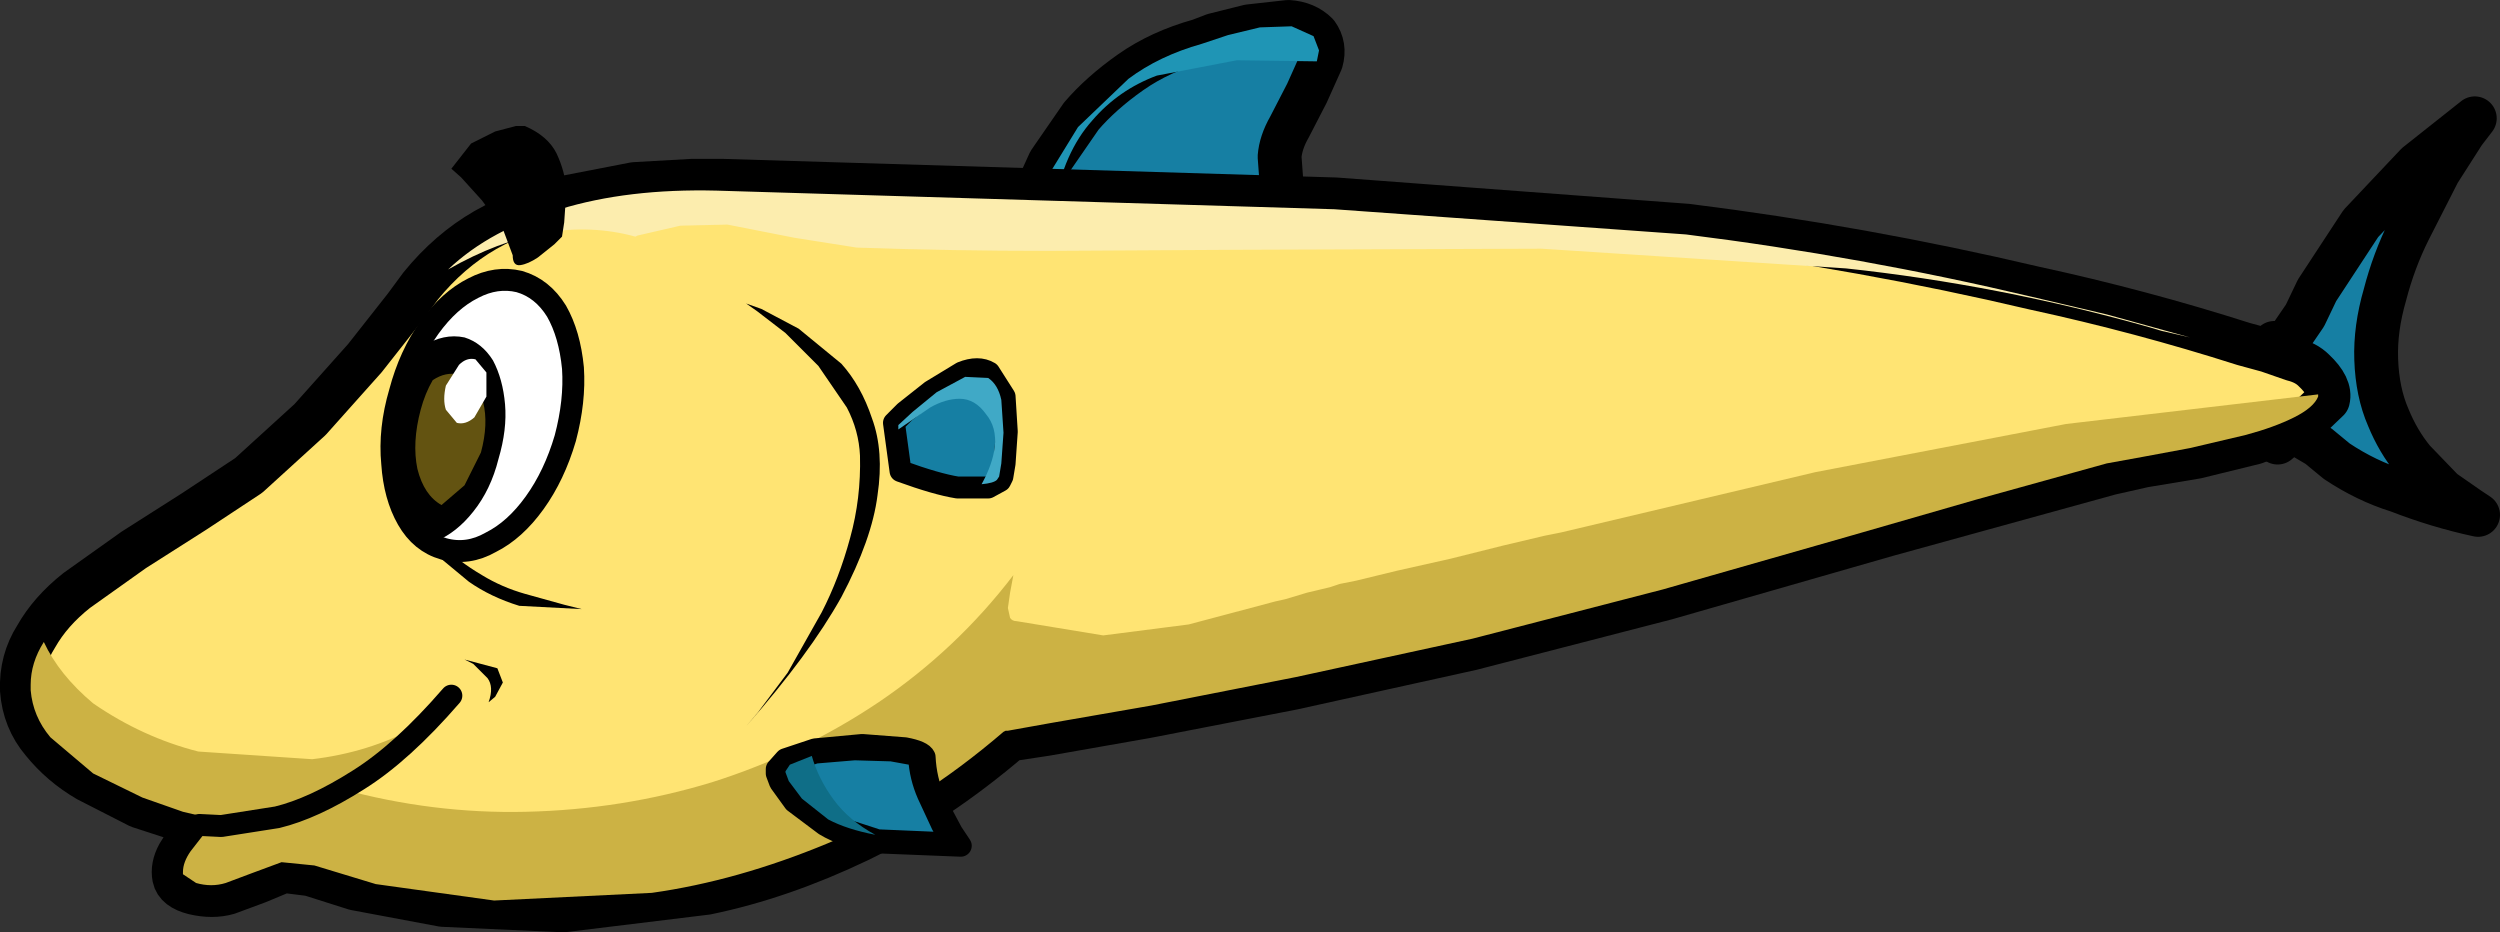<?xml version="1.0" encoding="UTF-8" standalone="no"?>
<svg xmlns:xlink="http://www.w3.org/1999/xlink" height="42.55px" width="114.1px" xmlns="http://www.w3.org/2000/svg">
  <rect width="100%" height="100%" fill="#333333" stroke="none"/>
  <g transform="matrix(1, 0, 0, 1, 13.75, 31.25)">
    <path d="M96.55 -23.75 L99.2 -25.85 98.7 -25.2 97.55 -23.4 96.2 -20.75 Q95.5 -19.35 95.1 -17.8 94.65 -16.25 94.7 -14.85 94.75 -13.35 95.25 -12.2 95.7 -11.1 96.4 -10.25 L97.75 -8.85 98.9 -8.05 99.35 -7.75 Q97.5 -8.15 95.7 -8.85 94.25 -9.3 92.9 -10.2 L92.05 -10.9 91.2 -11.4 Q90.75 -11.55 90.2 -11.05 L91.0 -13.8 90.05 -15.6 Q90.5 -15.5 90.8 -15.9 L91.45 -16.85 92.0 -18.0 94.0 -21.05 96.55 -23.75" fill="#167fa3" fill-rule="evenodd" stroke="none"/>
    <path d="M96.55 -23.75 L94.0 -21.05 92.0 -18.0 91.45 -16.85 90.8 -15.9 Q90.5 -15.5 90.05 -15.6 L91.0 -13.8 90.2 -11.05 Q90.75 -11.55 91.2 -11.4 L92.05 -10.9 92.9 -10.2 Q94.25 -9.3 95.7 -8.85 97.5 -8.15 99.35 -7.75 L98.9 -8.05 97.75 -8.85 96.4 -10.25 Q95.7 -11.1 95.25 -12.2 94.75 -13.35 94.7 -14.85 94.65 -16.25 95.1 -17.8 95.5 -19.35 96.2 -20.75 L97.55 -23.4 98.7 -25.2 99.2 -25.85 96.55 -23.75" fill="none" stroke="#000000" stroke-linecap="round" stroke-linejoin="round" stroke-width="2.0"/>
    <path d="M33.15 -21.55 L33.4 -22.2 34.15 -23.85 35.6 -25.95 Q36.5 -27.0 37.85 -27.95 39.2 -28.9 41.0 -29.4 L41.65 -29.65 43.25 -30.05 45.05 -30.25 Q45.85 -30.2 46.35 -29.7 46.75 -29.15 46.55 -28.45 L45.9 -27.0 45.1 -25.45 Q44.7 -24.75 44.65 -24.1 L44.8 -22.05 44.95 -21.3 33.15 -21.55" fill="#167fa3" fill-rule="evenodd" stroke="none"/>
    <path d="M33.15 -21.55 L33.4 -22.2 34.15 -23.85 35.6 -25.95 Q36.5 -27.0 37.85 -27.95 39.2 -28.9 41.0 -29.4 L41.65 -29.65 43.25 -30.05 45.05 -30.25 Q45.85 -30.2 46.35 -29.7 46.75 -29.15 46.55 -28.45 L45.9 -27.0 45.1 -25.45 Q44.7 -24.75 44.65 -24.1 L44.8 -22.05 44.95 -21.3" fill="none" stroke="#000000" stroke-linecap="round" stroke-linejoin="round" stroke-width="2.0"/>
    <path d="M42.3 -29.65 L43.75 -30.0 45.2 -30.05 46.2 -29.6 46.45 -28.95 46.35 -28.45 42.7 -28.5 39.05 -27.8 Q37.3 -27.15 36.1 -25.75 34.8 -24.3 34.35 -21.8 L33.95 -21.8 33.5 -21.8 34.1 -23.25 35.45 -25.45 37.75 -27.65 Q39.15 -28.7 41.1 -29.25 L42.3 -29.65" fill="#1f95b5" fill-rule="evenodd" stroke="none"/>
    <path d="M89.75 -15.25 L90.9 -14.85 Q91.5 -14.7 91.85 -14.35 92.65 -13.6 92.5 -13.0 L91.35 -11.9 89.15 -11.05 86.5 -10.4 84.1 -10.0 82.55 -9.65 72.4 -6.85 62.3 -3.95 53.4 -1.65 45.25 0.15 38.55 1.45 34.0 2.25 32.35 2.5 Q28.95 5.4 25.45 7.1 21.9 8.8 18.5 9.5 L11.95 10.3 6.45 10.05 2.45 9.3 0.4 8.65 -0.8 8.5 -2.0 9.0 -3.35 9.5 Q-4.05 9.7 -4.9 9.5 -5.7 9.3 -5.8 8.8 -5.9 8.3 -5.6 7.75 L-5.0 6.8 -4.6 6.4 -5.4 6.2 -7.4 5.55 -9.75 4.35 Q-10.95 3.65 -11.8 2.6 -12.65 1.6 -12.75 0.25 -12.8 -1.1 -12.1 -2.2 -11.45 -3.35 -10.25 -4.3 L-7.65 -6.15 -4.9 -7.9 -2.4 -9.55 0.4 -12.1 2.9 -14.9 4.75 -17.25 5.45 -18.2 Q6.75 -19.8 8.4 -20.75 10.1 -21.7 11.85 -22.2 L15.2 -22.85 17.85 -23.0 19.2 -23.0 47.2 -22.15 63.25 -20.95 Q71.25 -19.95 79.1 -18.1 83.95 -17.05 88.65 -15.55 L89.75 -15.25" fill="#ffe473" fill-rule="evenodd" stroke="none"/>
    <path d="M89.75 -15.25 L88.65 -15.55 Q83.95 -17.05 79.1 -18.1 71.25 -19.95 63.25 -20.95 L47.2 -22.15 19.2 -23.0 17.85 -23.0 15.2 -22.85 11.85 -22.2 Q10.1 -21.7 8.4 -20.75 6.75 -19.8 5.45 -18.2 L4.75 -17.25 2.9 -14.9 0.4 -12.1 -2.4 -9.55 -4.9 -7.9 -7.65 -6.15 -10.25 -4.3 Q-11.45 -3.35 -12.1 -2.2 -12.8 -1.1 -12.75 0.25 -12.65 1.6 -11.8 2.6 -10.95 3.65 -9.75 4.35 L-7.4 5.55 -5.4 6.2 -4.6 6.4 -5.0 6.8 -5.6 7.75 Q-5.9 8.3 -5.8 8.8 -5.7 9.3 -4.9 9.5 -4.05 9.7 -3.35 9.5 L-2.0 9.0 -0.8 8.5 0.4 8.65 2.45 9.3 6.45 10.05 11.95 10.3 18.5 9.5 Q21.9 8.8 25.45 7.1 28.95 5.4 32.35 2.5 L34.0 2.25 38.55 1.45 45.25 0.15 53.4 -1.65 62.3 -3.95 72.4 -6.85 82.55 -9.65 84.1 -10.0 86.5 -10.4 89.15 -11.05 91.35 -11.9 92.5 -13.0 Q92.65 -13.6 91.85 -14.35 91.5 -14.7 90.9 -14.85 L89.75 -15.25" fill="none" stroke="#000000" stroke-linecap="round" stroke-linejoin="round" stroke-width="2.0"/>
    <path d="M79.0 -17.7 L82.4 -16.9 86.2 -15.85 84.9 -16.15 84.4 -16.3 Q77.5 -18.25 70.5 -19.0 L56.6 -19.9 42.8 -19.85 34.1 -19.8 Q29.7 -19.8 25.35 -19.95 L22.5 -20.4 19.45 -21.0 17.3 -20.95 15.35 -20.5 15.25 -20.45 Q11.25 -21.55 6.7 -18.95 8.65 -20.8 11.8 -21.7 14.9 -22.65 18.95 -22.55 L47.15 -21.7 63.2 -20.55 Q71.2 -19.55 79.0 -17.7" fill="#fcedae" fill-rule="evenodd" stroke="none"/>
    <path d="M92.05 -13.25 L92.05 -13.15 Q91.85 -12.65 90.95 -12.2 90.05 -11.75 88.75 -11.4 L86.2 -10.8 84.05 -10.4 82.4 -10.1 76.45 -8.45 70.55 -6.75 62.15 -4.35 53.45 -2.1 45.4 -0.35 38.8 0.95 34.2 1.75 32.25 2.1 32.15 2.1 32.05 2.15 Q28.15 5.5 24.0 7.25 19.9 8.95 16.0 9.5 L8.8 9.85 3.4 9.1 0.6 8.25 -0.9 8.1 -2.25 8.6 -3.45 9.05 Q-4.1 9.25 -4.8 9.05 L-5.4 8.65 -5.4 8.55 Q-5.4 8.1 -5.05 7.6 L-4.35 6.7 -3.8 6.15 -4.55 6.0 -5.4 5.8 -7.25 5.15 -9.5 4.05 -11.45 2.4 Q-12.25 1.45 -12.35 0.25 L-12.35 0.0 Q-12.35 -1.0 -11.75 -1.95 -11.05 -0.45 -9.5 0.85 -7.25 2.4 -4.7 3.05 L0.5 3.4 Q3.05 3.1 5.2 1.95 L4.3 2.75 3.0 3.8 1.9 4.65 1.8 4.75 Q6.0 5.9 10.25 5.8 14.65 5.7 18.75 4.45 22.85 3.15 26.35 0.8 29.9 -1.6 32.5 -5.0 L32.35 -4.2 32.25 -3.5 32.35 -3.05 Q32.45 -2.9 32.65 -2.9 L36.6 -2.25 40.5 -2.75 44.45 -3.8 44.9 -3.9 45.9 -4.2 46.95 -4.45 47.4 -4.6 48.15 -4.75 50.0 -5.2 52.45 -5.75 54.85 -6.35 56.75 -6.8 57.5 -6.95 69.1 -9.7 80.55 -11.9 92.05 -13.25" fill="#ccb244" fill-rule="evenodd" stroke="none"/>
    <path d="M20.3 -17.4 L21.0 -17.15 22.7 -16.25 24.65 -14.65 Q25.55 -13.65 26.05 -12.15 26.6 -10.65 26.3 -8.65 26.05 -6.65 24.65 -4.0 23.2 -1.4 20.3 1.9 L20.85 1.25 22.2 -0.55 23.75 -3.3 Q24.55 -4.85 25.05 -6.7 25.55 -8.5 25.5 -10.45 25.45 -11.6 24.9 -12.65 L23.6 -14.55 22.1 -16.05 20.8 -17.05 20.3 -17.4" fill="#000000" fill-rule="evenodd" stroke="none"/>
    <path d="M11.65 -24.25 Q12.05 -23.4 12.1 -22.55 L12.0 -21.1 11.9 -20.45 11.55 -20.1 10.8 -19.5 Q10.35 -19.2 10.0 -19.15 9.65 -19.1 9.65 -19.6 L9.2 -20.8 8.25 -22.1 7.3 -23.15 6.85 -23.55 7.75 -24.7 8.85 -25.25 9.8 -25.5 10.2 -25.5 Q11.25 -25.05 11.65 -24.25" fill="#000000" fill-rule="evenodd" stroke="none"/>
    <path d="M12.05 -11.25 Q11.55 -9.55 10.65 -8.3 9.75 -7.05 8.65 -6.5 7.6 -5.9 6.5 -6.2 5.45 -6.5 4.85 -7.55 4.25 -8.6 4.15 -10.1 4.0 -11.65 4.5 -13.35 4.95 -15.05 5.85 -16.3 6.75 -17.55 7.85 -18.1 8.9 -18.65 9.95 -18.4 11.0 -18.1 11.65 -17.05 12.25 -16.0 12.4 -14.45 12.5 -12.95 12.05 -11.25" fill="#ffffff" fill-rule="evenodd" stroke="none"/>
    <path d="M12.05 -11.25 Q11.55 -9.55 10.65 -8.3 9.75 -7.05 8.65 -6.5 7.6 -5.9 6.5 -6.2 5.45 -6.5 4.85 -7.55 4.25 -8.6 4.15 -10.1 4.0 -11.65 4.5 -13.35 4.95 -15.05 5.85 -16.3 6.75 -17.55 7.85 -18.1 8.9 -18.65 9.95 -18.4 11.0 -18.1 11.65 -17.05 12.25 -16.0 12.4 -14.45 12.5 -12.95 12.05 -11.25" fill="none" stroke="#000000" stroke-linecap="round" stroke-linejoin="round" stroke-width="1.0"/>
    <path d="M7.45 -15.85 Q8.25 -15.6 8.75 -14.8 9.2 -13.95 9.3 -12.8 9.4 -11.65 9.0 -10.3 8.65 -8.9 7.85 -7.9 7.1 -6.95 6.15 -6.55 5.35 -6.95 4.85 -8.0 4.35 -9.0 4.3 -10.35 4.25 -11.75 4.65 -13.3 L5.55 -15.45 Q6.5 -16.05 7.45 -15.85" fill="#000000" fill-rule="evenodd" stroke="none"/>
    <path d="M7.2 -14.15 Q8.0 -13.9 8.3 -12.9 8.55 -11.9 8.2 -10.6 L7.45 -9.1 6.4 -8.2 Q5.6 -8.65 5.3 -9.85 5.05 -11.05 5.45 -12.55 5.65 -13.3 6.0 -13.9 6.6 -14.3 7.2 -14.15" fill="#635311" fill-rule="evenodd" stroke="none"/>
    <path d="M8.45 -13.15 L7.9 -12.2 Q7.5 -11.85 7.1 -11.95 L6.6 -12.55 Q6.45 -13.0 6.6 -13.65 L7.2 -14.6 Q7.55 -14.95 7.95 -14.85 L8.45 -14.25 8.45 -13.15" fill="#ffffff" fill-rule="evenodd" stroke="none"/>
    <path d="M10.2 -4.15 L12.0 -3.65 12.8 -3.45 9.95 -3.6 Q8.65 -4.0 7.65 -4.7 L5.9 -6.15 4.85 -7.45 4.45 -8.05 4.8 -8.25 5.25 -7.7 6.4 -6.4 Q7.15 -5.65 8.25 -5.0 9.15 -4.45 10.2 -4.15" fill="#000000" fill-rule="evenodd" stroke="none"/>
    <path d="M-4.65 6.4 L-3.65 6.45 -1.1 6.05 Q0.55 5.65 2.6 4.35 4.6 3.1 6.85 0.5" fill="none" stroke="#000000" stroke-linecap="round" stroke-linejoin="round" stroke-width="1.0"/>
    <path d="M32.0 -9.5 L31.9 -9.3 31.35 -9.0 29.95 -9.0 Q29.0 -9.15 27.35 -9.75 L27.05 -11.95 27.55 -12.45 28.75 -13.4 30.15 -14.25 Q30.9 -14.55 31.4 -14.25 L32.1 -13.15 32.2 -11.55 32.1 -10.1 32.0 -9.5" fill="#167fa3" fill-rule="evenodd" stroke="none"/>
    <path d="M32.0 -9.5 L31.9 -9.3 31.35 -9.0 29.95 -9.0 Q29.0 -9.15 27.35 -9.75 L27.05 -11.95 27.55 -12.45 28.75 -13.4 30.15 -14.25 Q30.9 -14.55 31.4 -14.25 L32.1 -13.15 32.2 -11.55 32.1 -10.1 32.0 -9.5" fill="none" stroke="#000000" stroke-linecap="round" stroke-linejoin="round" stroke-width="1.0"/>
    <path d="M29.0 -13.35 L30.3 -14.05 31.35 -14.0 Q31.8 -13.7 31.95 -13.0 L32.05 -11.5 31.95 -10.1 31.85 -9.5 31.75 -9.35 Q31.6 -9.2 31.05 -9.15 31.55 -10.05 31.65 -10.85 31.75 -11.75 31.25 -12.35 30.75 -13.05 30.05 -13.05 29.4 -13.05 28.7 -12.65 L27.25 -11.65 27.25 -11.85 27.9 -12.45 29.0 -13.35" fill="#40a9c6" fill-rule="evenodd" stroke="none"/>
    <path d="M28.45 3.3 Q28.5 4.35 28.9 5.25 L29.7 6.75 30.1 7.35 26.35 7.2 Q24.8 6.95 23.9 6.4 L22.5 5.35 21.85 4.45 21.7 4.05 21.7 3.85 22.1 3.4 23.45 2.95 25.6 2.75 27.55 2.9 Q28.35 3.05 28.45 3.3" fill="#167fa3" fill-rule="evenodd" stroke="none"/>
    <path d="M28.45 3.3 Q28.5 4.35 28.9 5.25 L29.7 6.75 30.1 7.35 26.35 7.2 Q24.8 6.95 23.9 6.4 L22.5 5.35 21.85 4.45 21.7 4.05 21.7 3.85 22.1 3.4 23.45 2.95 25.6 2.75 27.55 2.9 Q28.35 3.05 28.45 3.3" fill="none" stroke="#000000" stroke-linecap="round" stroke-linejoin="round" stroke-width="1.0"/>
    <path d="M28.2 3.35 Q28.25 4.2 28.6 5.0 L29.25 6.4 29.8 7.25 26.3 7.1 24.0 6.35 22.7 5.35 22.1 4.45 21.9 4.05 21.95 3.85 Q21.95 3.7 22.3 3.5 L23.45 3.1 25.25 2.95 26.95 3.0 28.05 3.2 28.2 3.35" fill="#167fa3" fill-rule="evenodd" stroke="none"/>
    <path d="M28.2 3.35 L28.05 3.2 26.95 3.0 25.25 2.95 23.45 3.1 22.3 3.5 Q21.95 3.7 21.95 3.85 L21.9 4.05 22.1 4.45 22.7 5.35 24.0 6.35 26.3 7.1 29.8 7.25 29.25 6.4 28.6 5.0 Q28.25 4.2 28.2 3.35" fill="none" stroke="#000000" stroke-linecap="round" stroke-linejoin="round" stroke-width="1.0"/>
    <path d="M23.3 3.25 Q23.6 4.3 24.3 5.25 25.0 6.2 26.2 6.85 24.9 6.6 24.05 6.15 L22.85 5.2 22.25 4.4 22.1 4.0 22.1 3.95 22.3 3.65 23.3 3.25" fill="#0f6e87" fill-rule="evenodd" stroke="none"/>
    <path d="M7.45 -1.15 L8.95 -0.75 9.2 -0.1 8.85 0.55 8.55 0.8 Q8.8 0.1 8.5 -0.3 L7.85 -0.95 7.45 -1.15" fill="#000000" fill-rule="evenodd" stroke="none"/>
  </g>
</svg>
